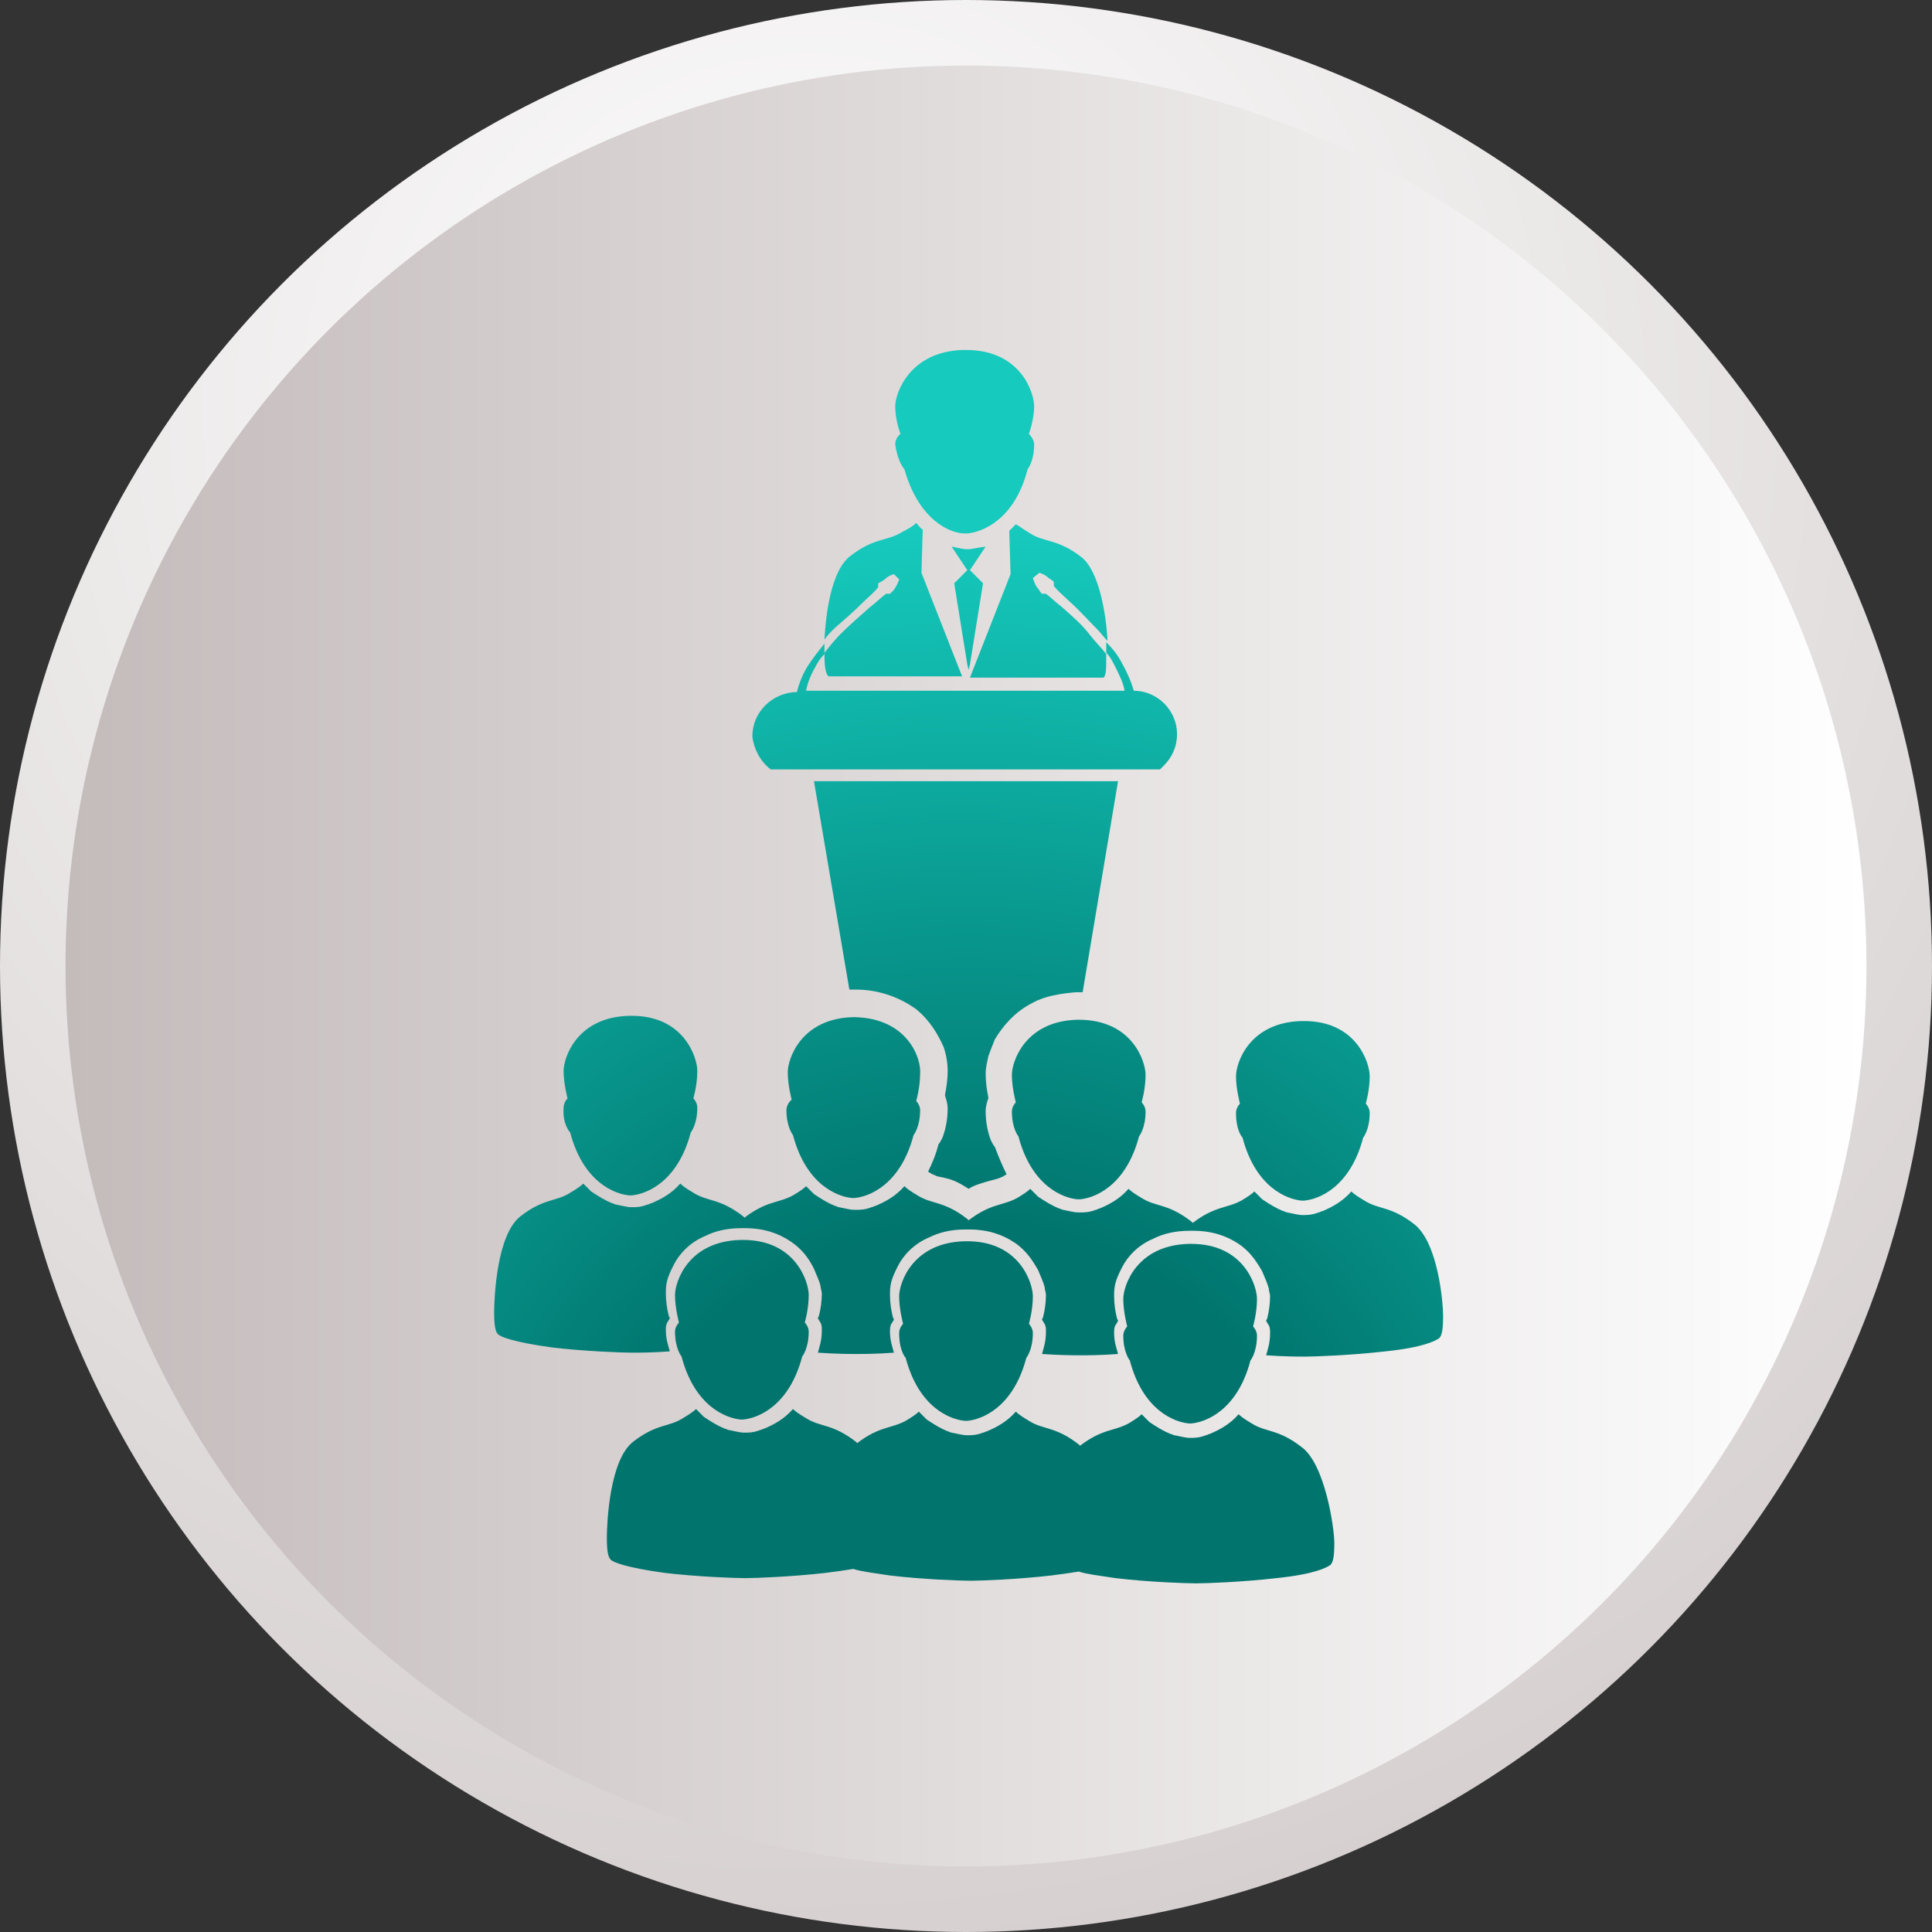 <?xml version="1.0" encoding="utf-8"?>
<!-- Generator: Adobe Illustrator 26.0.2, SVG Export Plug-In . SVG Version: 6.00 Build 0)  -->
<svg version="1.1" id="Calque_1" xmlns="http://www.w3.org/2000/svg" xmlns:xlink="http://www.w3.org/1999/xlink" x="0px" y="0px"
	 viewBox="0 0 147.4 147.4" style="enable-background:new 0 0 147.4 147.4;" xml:space="preserve">
<rect x="0" y="0" width="147.4" height="147.4" fill="#333333" stroke="none"/>
<style type="text/css">
	.st0{fill:url(#SVGID_1_);}
	.st1{fill:url(#SVGID_00000043417472854273655430000005258105570030316975_);}
	.st2{fill:url(#SVGID_00000136392848010709026320000004650673415131610272_);}
	.st3{fill:url(#SVGID_00000021837265351542538320000002043384043813105821_);}
	.st4{fill:url(#SVGID_00000160159756503971849310000007298753458650028712_);}
	.st5{fill:url(#SVGID_00000052076498888475582050000014343935867478696077_);}
	.st6{fill:url(#SVGID_00000095341027615702499250000018328836510390897081_);}
	.st7{fill:url(#XMLID_00000036250114699190392270000012289342105952416651_);}
	.st8{fill:url(#XMLID_00000066486432184947352950000011421910217812087427_);}
	.st9{fill:url(#XMLID_00000179632791198388170410000011564808449346783934_);}
	.st10{fill:url(#XMLID_00000141420244215044224420000016805972921146891199_);}
	.st11{fill:url(#XMLID_00000088835149308126260160000011987757013670074032_);}
	.st12{fill:url(#XMLID_00000039110788662215650540000010268297892512339080_);}
	.st13{fill:url(#XMLID_00000078757129747702418820000010861220392932925622_);}
	.st14{fill:url(#XMLID_00000074432993304228724840000007439508034439165874_);}
	.st15{fill:none;stroke:#FFFFFF;stroke-miterlimit:10;}
	.st16{fill:url(#SVGID_00000165204507729919544620000015297337621953006779_);}
	.st17{fill:url(#SVGID_00000133517266528540347540000013651422234154784941_);}
	.st18{fill:url(#SVGID_00000106129663631207977080000009200183241163149703_);}
	.st19{fill:url(#SVGID_00000089547165194286270480000003713094844054977166_);}
	.st20{fill:url(#SVGID_00000062186291848794013380000004157688526130708385_);}
	.st21{fill:url(#SVGID_00000131367042388645695820000014420959557313046944_);}
	.st22{fill:url(#SVGID_00000140730366714627011460000016842941129497437091_);}
	.st23{fill:url(#SVGID_00000019659380077157738570000004540182151187395748_);}
	.st24{fill:url(#SVGID_00000127749149149582100480000008739876137112754097_);}
	.st25{fill:url(#SVGID_00000077306550185600622840000010982469425867164828_);}
	.st26{fill:url(#SVGID_00000026869373972041658370000001610838021310311814_);}
	.st27{fill:url(#SVGID_00000120533561134784519660000011361735931515040436_);}
	.st28{fill:url(#SVGID_00000103968554864797479900000009905481107993180093_);}
	.st29{fill:url(#SVGID_00000072260545298607028760000003655218039969454009_);}
	.st30{fill:url(#SVGID_00000104668995411434336420000011714397771451718812_);}
	.st31{fill:url(#SVGID_00000052822913229290447340000010513724077583461507_);}
	.st32{fill:url(#SVGID_00000003101731644792934940000012378022304732631447_);}
	.st33{fill:url(#SVGID_00000159466925125303310130000005150456504453842574_);}
	.st34{fill:url(#SVGID_00000104669828264426517010000016305743820011549883_);}
	.st35{fill:url(#SVGID_00000070827271184586595280000014618066019875201432_);}
	.st36{fill:url(#SVGID_00000145743550039551310810000013472725904176679309_);}
	.st37{fill:url(#SVGID_00000176045538104045635450000008970357167182347958_);}
	.st38{fill:url(#SVGID_00000099634941064400042450000003386339292538978478_);}
	.st39{fill:url(#SVGID_00000003091748272057923480000014091538562924115597_);}
	.st40{fill:url(#SVGID_00000008865710545508188410000004434656524340495531_);}
	.st41{fill:url(#SVGID_00000121984996091044421950000002080805145914284160_);}
	.st42{fill:url(#SVGID_00000089556304918957616090000007646726344614564011_);}
	.st43{fill:url(#SVGID_00000099656601474769256870000016038140958571915175_);}
	.st44{fill:url(#SVGID_00000114056003891258751550000008203042591167178897_);}
	.st45{fill:url(#SVGID_00000117674946065602938820000018197748307564858001_);}
	.st46{fill:url(#SVGID_00000159458732673296770980000001233068039765373318_);}
</style>
<g id="XMLID_00000108294541039113841050000002829354807178060717_">
	
		<radialGradient id="XMLID_00000132779512679996291140000006853517545995768251_" cx="61.733" cy="31.497" r="170.193" gradientUnits="userSpaceOnUse">
		<stop  offset="0" style="stop-color:#FFFFFF"/>
		<stop  offset="1" style="stop-color:#C4BBBB"/>
	</radialGradient>
	
		<circle id="XMLID_00000093872985052287375590000008587160951209057720_" style="fill:url(#XMLID_00000132779512679996291140000006853517545995768251_);" cx="73.7" cy="73.7" r="73.7"/>
	
		<linearGradient id="XMLID_00000158748742393634518050000016742539599550180238_" gradientUnits="userSpaceOnUse" x1="5.039" y1="73.702" x2="142.364" y2="73.702">
		<stop  offset="0" style="stop-color:#C4BBBB"/>
		<stop  offset="1" style="stop-color:#FFFFFF"/>
	</linearGradient>
	
		<circle id="XMLID_00000101105713001579408860000015594861892431723909_" style="fill:url(#XMLID_00000158748742393634518050000016742539599550180238_);" cx="73.7" cy="73.7" r="68.7"/>
</g>
<g>
	<polygon points="47.6,112.8 47.6,112.8 47.6,112.8 	"/>
	<polygon points="99.8,113.1 99.8,113.1 99.8,113.1 	"/>
</g>
<g>
	<radialGradient id="SVGID_1_" cx="73.619" cy="121.163" r="125.981" gradientUnits="userSpaceOnUse">
		<stop  offset="0" style="stop-color:#00746D"/>
		<stop  offset="0.217" style="stop-color:#00746D"/>
		<stop  offset="0.41" style="stop-color:#09998F"/>
		<stop  offset="0.642" style="stop-color:#16CABD"/>
		<stop  offset="1" style="stop-color:#16CABD"/>
	</radialGradient>
	<path class="st0" d="M43.5,86.4c1,3.8,3.4,4.7,4.5,4.8c0,0,0,0,0.1,0c0,0,0,0,0.1,0c1.1-0.1,3.5-1,4.5-4.8c0,0,0.5-0.6,0.5-1.9
		c0-0.4-0.3-0.7-0.3-0.7s0.3-1,0.3-2.1c0-1-1-4.2-5-4.2c0,0,0,0-0.1,0s0,0-0.1,0c-4,0.1-5,3.2-5,4.2c0,1,0.3,2.1,0.3,2.1
		s-0.3,0.3-0.3,0.7C42.9,85.8,43.5,86.4,43.5,86.4z"/>
	
		<radialGradient id="SVGID_00000144301187885753763920000014177339353018407579_" cx="73.619" cy="121.163" r="125.981" gradientUnits="userSpaceOnUse">
		<stop  offset="0" style="stop-color:#00746D"/>
		<stop  offset="0.217" style="stop-color:#00746D"/>
		<stop  offset="0.41" style="stop-color:#09998F"/>
		<stop  offset="0.642" style="stop-color:#16CABD"/>
		<stop  offset="1" style="stop-color:#16CABD"/>
	</radialGradient>
	<path style="fill:url(#SVGID_00000144301187885753763920000014177339353018407579_);" d="M65.2,77.6C65.2,77.6,65.2,77.6,65.2,77.6
		c-0.1,0-0.1,0-0.1,0c-4,0.1-5,3.2-5,4.2c0,1,0.3,2.1,0.3,2.1S60,84.2,60,84.7c0,1.3,0.5,1.9,0.5,1.9c1,3.8,3.4,4.7,4.5,4.8
		c0,0,0,0,0.1,0c0,0,0,0,0.1,0c1.1-0.1,3.5-1,4.5-4.8c0,0,0.5-0.6,0.5-1.9c0-0.4-0.3-0.7-0.3-0.7s0.3-1,0.3-2.1
		C70.3,80.8,69.3,77.7,65.2,77.6z"/>
	
		<radialGradient id="SVGID_00000033368688027648688790000012576085340829739707_" cx="73.619" cy="121.163" r="125.981" gradientUnits="userSpaceOnUse">
		<stop  offset="0" style="stop-color:#00746D"/>
		<stop  offset="0.217" style="stop-color:#00746D"/>
		<stop  offset="0.41" style="stop-color:#09998F"/>
		<stop  offset="0.642" style="stop-color:#16CABD"/>
		<stop  offset="1" style="stop-color:#16CABD"/>
	</radialGradient>
	<path style="fill:url(#SVGID_00000033368688027648688790000012576085340829739707_);" d="M82.3,77.8C82.3,77.8,82.3,77.8,82.3,77.8
		c-0.1,0-0.1,0-0.1,0c-4,0.1-5,3.2-5,4.2c0,1,0.3,2.1,0.3,2.1s-0.3,0.3-0.3,0.7c0,1.3,0.5,1.9,0.5,1.9c1,3.8,3.4,4.7,4.5,4.8
		c0,0,0,0,0.1,0c0,0,0,0,0.1,0c1.1-0.1,3.5-1,4.5-4.8c0,0,0.5-0.6,0.5-1.9c0-0.4-0.3-0.7-0.3-0.7s0.3-1,0.3-2.1
		C87.4,81,86.4,77.8,82.3,77.8z"/>
	
		<radialGradient id="SVGID_00000048463973862425028320000017568598969731507843_" cx="73.619" cy="121.163" r="125.981" gradientUnits="userSpaceOnUse">
		<stop  offset="0" style="stop-color:#00746D"/>
		<stop  offset="0.217" style="stop-color:#00746D"/>
		<stop  offset="0.41" style="stop-color:#09998F"/>
		<stop  offset="0.642" style="stop-color:#16CABD"/>
		<stop  offset="1" style="stop-color:#16CABD"/>
	</radialGradient>
	<path style="fill:url(#SVGID_00000048463973862425028320000017568598969731507843_);" d="M94.8,86.8c1,3.8,3.4,4.7,4.5,4.8
		c0,0,0,0,0.1,0c0,0,0,0,0.1,0c1.1-0.1,3.5-1,4.5-4.8c0,0,0.5-0.6,0.5-1.9c0-0.4-0.3-0.7-0.3-0.7s0.3-1,0.3-2.1c0-1-1-4.2-5-4.2
		c0,0,0,0-0.1,0s0,0-0.1,0c-4,0.1-5,3.2-5,4.2c0,1,0.3,2.1,0.3,2.1s-0.3,0.3-0.3,0.7C94.3,86.3,94.8,86.8,94.8,86.8z"/>
	
		<radialGradient id="SVGID_00000143589317417245869160000014265077160422011804_" cx="73.619" cy="121.163" r="125.981" gradientUnits="userSpaceOnUse">
		<stop  offset="0" style="stop-color:#00746D"/>
		<stop  offset="0.217" style="stop-color:#00746D"/>
		<stop  offset="0.41" style="stop-color:#09998F"/>
		<stop  offset="0.642" style="stop-color:#16CABD"/>
		<stop  offset="1" style="stop-color:#16CABD"/>
	</radialGradient>
	<path style="fill:url(#SVGID_00000143589317417245869160000014265077160422011804_);" d="M107.9,93.4c-1.8-1.4-2.7-1.1-3.8-1.8
		c-0.5-0.3-0.8-0.5-1-0.7c-0.7,0.8-1.5,1.2-2.2,1.5c-0.1,0-0.2,0.1-0.3,0.1l0,0c-0.5,0.2-0.9,0.2-1.1,0.2c0,0-0.1,0-0.1,0l0,0l0,0
		c0,0-0.1,0-0.1,0c-0.2,0-0.6-0.1-1.1-0.2l0,0c-0.1,0-0.2-0.1-0.3-0.1c-0.5-0.2-1-0.5-1.6-0.9c-0.2-0.2-0.4-0.4-0.6-0.6
		c-0.2,0.2-0.5,0.4-1,0.7c-1.1,0.6-2,0.4-3.7,1.7c0,0-0.1-0.1-0.1-0.1c-1.8-1.4-2.7-1.1-3.8-1.8c-0.5-0.3-0.8-0.5-1-0.7
		c-0.7,0.8-1.5,1.2-2.2,1.5c-0.1,0-0.2,0.1-0.3,0.1l0,0c-0.5,0.2-0.9,0.2-1.1,0.2c0,0-0.1,0-0.1,0h-0.1c0,0-0.1,0-0.1,0
		c-0.2,0-0.6-0.1-1.1-0.2l0,0c-0.1,0-0.2-0.1-0.3-0.1c-0.5-0.2-1-0.5-1.6-0.9c-0.2-0.2-0.4-0.4-0.6-0.6c-0.2,0.2-0.5,0.4-1,0.7
		c-1.1,0.6-2,0.4-3.7,1.7c0,0-0.1-0.1-0.1-0.1c-1.8-1.4-2.7-1.1-3.8-1.8c-0.5-0.3-0.8-0.5-1-0.7c-0.7,0.8-1.5,1.2-2.2,1.5
		c-0.1,0-0.2,0.1-0.3,0.1l0,0c-0.5,0.2-0.9,0.2-1.1,0.2c0,0-0.1,0-0.1,0h-0.1c0,0-0.1,0-0.1,0c-0.2,0-0.6-0.1-1.1-0.2l0,0
		c-0.1,0-0.2-0.1-0.3-0.1c-0.5-0.2-1-0.5-1.6-0.9c-0.2-0.2-0.4-0.4-0.6-0.6c-0.2,0.2-0.5,0.4-1,0.7c-1.1,0.6-2,0.4-3.7,1.7
		c0,0-0.1-0.1-0.1-0.1c-1.8-1.4-2.7-1.1-3.8-1.8c-0.5-0.3-0.8-0.5-1-0.7c-0.7,0.8-1.5,1.2-2.2,1.5c-0.1,0-0.2,0.1-0.3,0.1l0,0
		c-0.5,0.2-0.9,0.2-1.1,0.2c0,0-0.1,0-0.1,0l0,0l0,0c0,0-0.1,0-0.1,0c-0.2,0-0.6-0.1-1.1-0.2l0,0c-0.1,0-0.2-0.1-0.3-0.1
		c-0.5-0.2-1-0.5-1.6-0.9c-0.2-0.2-0.4-0.4-0.6-0.6c-0.2,0.2-0.5,0.4-1,0.7c-1.1,0.7-2,0.4-3.8,1.8c-1.8,1.4-2,6.2-2,7.3
		c0,1.1,0.1,1.5,0.3,1.7c0.2,0.2,1.2,0.6,4.1,1c2.5,0.3,5.4,0.4,6.1,0.4h0.1c0.4,0,1.5,0,2.8-0.1c-0.1-0.4-0.3-0.9-0.3-1.6
		c0-0.2,0-0.4,0.1-0.6c0.1-0.1,0.1-0.2,0.2-0.3c0-0.1-0.1-0.2-0.1-0.3c-0.1-0.4-0.2-1-0.2-1.6c0-0.3,0-0.6,0.1-1
		c0.1-0.4,0.3-0.8,0.5-1.2c0.4-0.8,1.2-1.7,2.4-2.2c0.8-0.4,1.7-0.6,2.8-0.6h0.2c1.5,0,2.6,0.4,3.5,1c0.9,0.6,1.4,1.3,1.8,2.1
		c0.2,0.5,0.4,0.9,0.5,1.3c0,0.2,0.1,0.4,0.1,0.6c0,0.6-0.1,1.2-0.2,1.6c0,0.1-0.1,0.2-0.1,0.3c0.1,0.1,0.1,0.2,0.2,0.3
		c0.1,0.2,0.1,0.4,0.1,0.6c0,0.8-0.2,1.3-0.3,1.7c1.4,0.1,2.5,0.1,2.9,0.1h0.1c0.4,0,1.5,0,2.8-0.1c-0.1-0.4-0.3-0.9-0.3-1.6
		c0-0.2,0-0.4,0.1-0.6c0.1-0.1,0.1-0.2,0.2-0.3c0-0.1-0.1-0.2-0.1-0.3c-0.1-0.4-0.2-1-0.2-1.6c0-0.3,0-0.6,0.1-1
		c0.1-0.4,0.3-0.8,0.5-1.2c0.4-0.8,1.2-1.7,2.4-2.2c0.8-0.4,1.7-0.6,2.8-0.6h0.2c1.5,0,2.6,0.4,3.5,1c0.9,0.6,1.4,1.4,1.8,2.1
		c0.2,0.5,0.4,0.9,0.5,1.3c0,0.2,0.1,0.4,0.1,0.6c0,0.6-0.1,1.2-0.2,1.6c0,0.1-0.1,0.2-0.1,0.3c0.1,0.1,0.1,0.2,0.2,0.3
		c0.1,0.2,0.1,0.4,0.1,0.6c0,0.8-0.2,1.3-0.3,1.7c1.4,0.1,2.5,0.1,2.9,0.1h0.1c0.4,0,1.5,0,2.8-0.1c-0.1-0.4-0.3-0.9-0.3-1.6
		c0-0.2,0-0.4,0.1-0.6c0.1-0.1,0.1-0.2,0.2-0.3c0-0.1-0.1-0.2-0.1-0.3c-0.1-0.4-0.2-1-0.2-1.6c0-0.3,0-0.6,0.1-1
		c0.1-0.4,0.3-0.8,0.5-1.2c0.4-0.8,1.2-1.7,2.4-2.2c0.8-0.4,1.7-0.6,2.8-0.6h0l0.1,0h0l0.1,0c1.5,0,2.6,0.4,3.5,1
		c0.9,0.6,1.4,1.4,1.8,2.1c0.2,0.5,0.4,0.9,0.5,1.3c0,0.2,0.1,0.4,0.1,0.6c0,0.6-0.1,1.2-0.2,1.6c0,0.1-0.1,0.2-0.1,0.3
		c0.1,0.1,0.1,0.2,0.2,0.3c0.1,0.2,0.1,0.4,0.1,0.6c0,0.8-0.2,1.3-0.3,1.7c1.4,0.1,2.5,0.1,2.9,0.1h0.1c0.7,0,3.5-0.1,6.1-0.4
		c2.9-0.3,3.8-0.8,4.1-1c0.2-0.2,0.3-0.6,0.3-1.7S109.7,94.8,107.9,93.4z"/>
	
		<radialGradient id="SVGID_00000088115332148377755620000017373326023519903926_" cx="73.619" cy="121.163" r="125.981" gradientUnits="userSpaceOnUse">
		<stop  offset="0" style="stop-color:#00746D"/>
		<stop  offset="0.217" style="stop-color:#00746D"/>
		<stop  offset="0.41" style="stop-color:#09998F"/>
		<stop  offset="0.642" style="stop-color:#16CABD"/>
		<stop  offset="1" style="stop-color:#16CABD"/>
	</radialGradient>
	<path style="fill:url(#SVGID_00000088115332148377755620000017373326023519903926_);" d="M52,103.5c1,3.8,3.4,4.7,4.5,4.8
		c0,0,0,0,0.1,0c0,0,0,0,0.1,0c1.1-0.1,3.5-1,4.5-4.8c0,0,0.5-0.6,0.5-1.9c0-0.4-0.3-0.7-0.3-0.7s0.3-1,0.3-2.1c0-1-1-4.2-5-4.2
		c0,0,0,0-0.1,0s0,0-0.1,0c-4,0.1-5,3.2-5,4.2c0,1,0.3,2.1,0.3,2.1s-0.3,0.3-0.3,0.7C51.5,102.9,52,103.5,52,103.5z"/>
	
		<radialGradient id="SVGID_00000152970335566451502500000008687634248261839765_" cx="73.619" cy="121.163" r="125.981" gradientUnits="userSpaceOnUse">
		<stop  offset="0" style="stop-color:#00746D"/>
		<stop  offset="0.217" style="stop-color:#00746D"/>
		<stop  offset="0.41" style="stop-color:#09998F"/>
		<stop  offset="0.642" style="stop-color:#16CABD"/>
		<stop  offset="1" style="stop-color:#16CABD"/>
	</radialGradient>
	<path style="fill:url(#SVGID_00000152970335566451502500000008687634248261839765_);" d="M69.1,103.6c1,3.8,3.4,4.7,4.5,4.8
		c0,0,0,0,0.1,0c0,0,0,0,0.1,0c1.1-0.1,3.5-1,4.5-4.8c0,0,0.5-0.6,0.5-1.9c0-0.4-0.3-0.7-0.3-0.7s0.3-1,0.3-2.1c0-1-1-4.2-5-4.2
		c0,0,0,0-0.1,0s0,0-0.1,0c-4,0.1-5,3.2-5,4.2c0,1,0.3,2.1,0.3,2.1s-0.3,0.3-0.3,0.7C68.6,103.1,69.1,103.6,69.1,103.6z"/>
	
		<radialGradient id="SVGID_00000104675231946990404740000011352405395479445691_" cx="73.619" cy="121.163" r="125.981" gradientUnits="userSpaceOnUse">
		<stop  offset="0" style="stop-color:#00746D"/>
		<stop  offset="0.217" style="stop-color:#00746D"/>
		<stop  offset="0.41" style="stop-color:#09998F"/>
		<stop  offset="0.642" style="stop-color:#16CABD"/>
		<stop  offset="1" style="stop-color:#16CABD"/>
	</radialGradient>
	<path style="fill:url(#SVGID_00000104675231946990404740000011352405395479445691_);" d="M86.2,103.8c1,3.8,3.4,4.7,4.5,4.8
		c0,0,0,0,0.1,0c0,0,0,0,0.1,0c1.1-0.1,3.5-1,4.5-4.8c0,0,0.5-0.6,0.5-1.9c0-0.4-0.3-0.7-0.3-0.7s0.3-1,0.3-2.1c0-1-1-4.2-5-4.2
		c0,0,0,0-0.1,0s0,0-0.1,0c-4,0.1-5,3.2-5,4.2c0,1,0.3,2.1,0.3,2.1s-0.3,0.3-0.3,0.7C85.7,103.2,86.2,103.8,86.2,103.8z"/>
	
		<radialGradient id="SVGID_00000109734440855439212390000016568987740744811171_" cx="73.619" cy="121.163" r="125.981" gradientUnits="userSpaceOnUse">
		<stop  offset="0" style="stop-color:#00746D"/>
		<stop  offset="0.217" style="stop-color:#00746D"/>
		<stop  offset="0.41" style="stop-color:#09998F"/>
		<stop  offset="0.642" style="stop-color:#16CABD"/>
		<stop  offset="1" style="stop-color:#16CABD"/>
	</radialGradient>
	<path style="fill:url(#SVGID_00000109734440855439212390000016568987740744811171_);" d="M99.3,110.4c-1.8-1.4-2.7-1.1-3.8-1.8
		c-0.5-0.3-0.8-0.5-1-0.7c-0.7,0.8-1.5,1.2-2.2,1.5c-0.1,0-0.2,0.1-0.3,0.1l0,0c-0.5,0.2-0.9,0.2-1.1,0.2c0,0-0.1,0-0.1,0l0,0l0,0
		c0,0-0.1,0-0.1,0c-0.2,0-0.6-0.1-1.1-0.2l0,0c-0.1,0-0.2-0.1-0.3-0.1c-0.5-0.2-1-0.5-1.6-0.9c-0.2-0.2-0.4-0.4-0.6-0.6
		c-0.2,0.2-0.5,0.4-1,0.7c-1.1,0.6-2,0.4-3.7,1.7c0,0-0.1-0.1-0.1-0.1c-1.8-1.4-2.7-1.1-3.8-1.8c-0.5-0.3-0.8-0.5-1-0.7
		c-0.7,0.8-1.5,1.2-2.2,1.5c-0.1,0-0.2,0.1-0.3,0.1l0,0c-0.5,0.2-0.9,0.2-1.1,0.2c0,0-0.1,0-0.1,0l0,0l0,0c0,0-0.1,0-0.1,0
		c-0.2,0-0.6-0.1-1.1-0.2l0,0c-0.1,0-0.2-0.1-0.3-0.1c-0.5-0.2-1-0.5-1.6-0.9c-0.2-0.2-0.4-0.4-0.6-0.6c-0.2,0.2-0.5,0.4-1,0.7
		c-1.1,0.6-2,0.4-3.7,1.7c0,0-0.1-0.1-0.1-0.1c-1.8-1.4-2.7-1.1-3.8-1.8c-0.5-0.3-0.8-0.5-1-0.7c-0.7,0.8-1.5,1.2-2.2,1.5
		c-0.1,0-0.2,0.1-0.3,0.1l0,0c-0.5,0.2-0.9,0.2-1.1,0.2c0,0-0.1,0-0.1,0l0,0l0,0c0,0-0.1,0-0.1,0c-0.2,0-0.6-0.1-1.1-0.2l0,0
		c-0.1,0-0.2-0.1-0.3-0.1c-0.5-0.2-1-0.5-1.6-0.9c-0.2-0.2-0.4-0.4-0.6-0.6c-0.2,0.2-0.5,0.4-1,0.7c-1.1,0.7-2,0.4-3.8,1.8
		c-1.8,1.4-2,6.2-2,7.3s0.1,1.5,0.3,1.7c0.2,0.2,1.2,0.6,4.1,1c2.5,0.3,5.4,0.4,6.1,0.4h0.1c0.7,0,3.5-0.1,6.1-0.4
		c0.8-0.1,1.5-0.2,2.1-0.3c0.6,0.2,1.5,0.3,2.8,0.5c2.5,0.3,5.4,0.4,6.1,0.4h0.1c0.7,0,3.5-0.1,6.1-0.4c0.8-0.1,1.5-0.2,2.1-0.3
		c0.6,0.2,1.5,0.3,2.8,0.5c2.5,0.3,5.4,0.4,6.1,0.4h0.1c0.7,0,3.5-0.1,6.1-0.4c2.9-0.3,3.8-0.8,4.1-1c0.2-0.2,0.3-0.6,0.3-1.7
		S101.1,111.7,99.3,110.4z"/>
	
		<radialGradient id="SVGID_00000040538043148548584460000017639984980621056398_" cx="73.619" cy="121.163" r="125.981" gradientUnits="userSpaceOnUse">
		<stop  offset="0" style="stop-color:#00746D"/>
		<stop  offset="0.217" style="stop-color:#00746D"/>
		<stop  offset="0.41" style="stop-color:#09998F"/>
		<stop  offset="0.642" style="stop-color:#16CABD"/>
		<stop  offset="1" style="stop-color:#16CABD"/>
	</radialGradient>
	<path style="fill:url(#SVGID_00000040538043148548584460000017639984980621056398_);" d="M65.9,45.9c0.4-0.4,0.8-0.7,1.1-1.1l0-0.3
		l0.2-0.1l0.3-0.2c0.2-0.2,0.4-0.3,0.7-0.4l0.4,0.4c-0.1,0.3-0.2,0.5-0.4,0.8L68,45.2l-0.1,0.1l-0.3,0c-0.4,0.3-0.8,0.7-1.2,1
		c-0.8,0.7-1.6,1.4-2.3,2.1c-0.4,0.4-0.8,0.9-1.2,1.4v0.2c0,0.9,0.1,1.4,0.3,1.6h10.2l-3.1-7.9l0.1-3.3c-0.2-0.1-0.3-0.3-0.5-0.5
		c-0.2,0.2-0.5,0.4-1.1,0.7c-1.1,0.7-2.1,0.4-3.9,1.8c-1.5,1.1-1.9,4.5-2,6.4c0.2-0.3,0.5-0.6,0.8-0.9
		C64.4,47.3,65.2,46.6,65.9,45.9z"/>
	
		<radialGradient id="SVGID_00000021081870180255377660000010939331437398351763_" cx="73.619" cy="121.163" r="125.981" gradientUnits="userSpaceOnUse">
		<stop  offset="0" style="stop-color:#00746D"/>
		<stop  offset="0.217" style="stop-color:#00746D"/>
		<stop  offset="0.41" style="stop-color:#09998F"/>
		<stop  offset="0.642" style="stop-color:#16CABD"/>
		<stop  offset="1" style="stop-color:#16CABD"/>
	</radialGradient>
	<path style="fill:url(#SVGID_00000021081870180255377660000010939331437398351763_);" d="M81,46.3c-0.4-0.3-0.8-0.7-1.2-1l-0.3,0
		l-0.1-0.1l-0.2-0.3c-0.2-0.2-0.3-0.5-0.4-0.8l0.5-0.4c0.3,0.1,0.5,0.2,0.7,0.4l0.3,0.2l0.1,0.1l0,0.3c0.3,0.4,0.7,0.7,1.1,1.1
		c0.8,0.7,1.5,1.5,2.2,2.2c0.3,0.3,0.5,0.6,0.8,0.9c-0.1-1.9-0.6-5.3-2-6.4c-1.8-1.4-2.8-1.1-3.9-1.8c-0.5-0.3-0.9-0.6-1.1-0.7
		c-0.2,0.2-0.3,0.3-0.5,0.5l0.1,3.3L74,51.7h10.2c0.2-0.2,0.2-0.7,0.2-1.6c0-0.1,0-0.2,0-0.2c-0.4-0.5-0.8-0.9-1.2-1.4
		C82.6,47.7,81.8,47,81,46.3z"/>
	
		<radialGradient id="SVGID_00000169530188176037949700000007411866675346160539_" cx="73.619" cy="121.163" r="125.981" gradientUnits="userSpaceOnUse">
		<stop  offset="0" style="stop-color:#00746D"/>
		<stop  offset="0.217" style="stop-color:#00746D"/>
		<stop  offset="0.41" style="stop-color:#09998F"/>
		<stop  offset="0.642" style="stop-color:#16CABD"/>
		<stop  offset="1" style="stop-color:#16CABD"/>
	</radialGradient>
	<path style="fill:url(#SVGID_00000169530188176037949700000007411866675346160539_);" d="M69,35.8c1.1,3.9,3.5,4.9,4.6,4.9
		c0,0,0,0,0.1,0c0,0,0,0,0.1,0c1.1-0.1,3.6-1,4.6-4.9c0,0,0.5-0.6,0.5-1.9c0-0.4-0.4-0.8-0.4-0.8s0.4-1.1,0.4-2.1c0-1-1-4.3-5.2-4.3
		c0,0,0,0-0.1,0c0,0,0,0-0.1,0c-4.1,0.1-5.2,3.3-5.2,4.3c0,1.1,0.4,2.1,0.4,2.1s-0.4,0.3-0.4,0.8C68.5,35.3,69,35.8,69,35.8z"/>
	
		<radialGradient id="SVGID_00000179646759864622203280000014628452973513319311_" cx="73.619" cy="121.163" r="125.981" gradientUnits="userSpaceOnUse">
		<stop  offset="0" style="stop-color:#00746D"/>
		<stop  offset="0.217" style="stop-color:#00746D"/>
		<stop  offset="0.41" style="stop-color:#09998F"/>
		<stop  offset="0.642" style="stop-color:#16CABD"/>
		<stop  offset="1" style="stop-color:#16CABD"/>
	</radialGradient>
	<path style="fill:url(#SVGID_00000179646759864622203280000014628452973513319311_);" d="M73.9,41.9c0,0-0.1,0-0.1,0l0,0l0,0
		c0,0-0.1,0-0.1,0c-0.2,0-0.6-0.1-1.1-0.2l1.2,1.8l-1,1l1,6.2l0.1,0.4l0.1-0.4l1-6.2l-1-1l1.2-1.8C74.5,41.8,74.1,41.9,73.9,41.9z"
		/>
	
		<radialGradient id="SVGID_00000016756055237829243580000003371064042064602515_" cx="73.619" cy="121.163" r="125.981" gradientUnits="userSpaceOnUse">
		<stop  offset="0" style="stop-color:#00746D"/>
		<stop  offset="0.217" style="stop-color:#00746D"/>
		<stop  offset="0.41" style="stop-color:#09998F"/>
		<stop  offset="0.642" style="stop-color:#16CABD"/>
		<stop  offset="1" style="stop-color:#16CABD"/>
	</radialGradient>
	<path style="fill:url(#SVGID_00000016756055237829243580000003371064042064602515_);" d="M58.8,58.7h29.7c0.1-0.1,0.2-0.2,0.3-0.3
		c0.6-0.6,1-1.4,1-2.4c0-1.8-1.5-3.3-3.3-3.3h0c-0.2-0.7-0.5-1.4-0.9-2.1c-0.3-0.6-0.7-1.1-1.2-1.6c0,0.3,0,0.6,0,0.8
		c0.3,0.3,0.5,0.7,0.7,1.1c0.3,0.6,0.6,1.2,0.7,1.8H61.5c0.1-0.6,0.4-1.3,0.7-1.8c0.2-0.4,0.4-0.7,0.7-1c0-0.2,0-0.5,0-0.8
		c-0.4,0.5-0.8,1-1.2,1.6c-0.4,0.6-0.7,1.3-0.9,2.1h0c-0.9,0-1.8,0.4-2.4,1c-0.6,0.6-1,1.4-1,2.4C57.5,57.1,58,58.1,58.8,58.7z"/>
	
		<radialGradient id="SVGID_00000142139059663282469290000004768965875945118106_" cx="73.619" cy="121.163" r="125.981" gradientUnits="userSpaceOnUse">
		<stop  offset="0" style="stop-color:#00746D"/>
		<stop  offset="0.217" style="stop-color:#00746D"/>
		<stop  offset="0.41" style="stop-color:#09998F"/>
		<stop  offset="0.642" style="stop-color:#16CABD"/>
		<stop  offset="1" style="stop-color:#16CABD"/>
	</radialGradient>
	<path style="fill:url(#SVGID_00000142139059663282469290000004768965875945118106_);" d="M75.9,79.3c0.6-1,1.5-2.1,2.9-2.8
		c0.9-0.5,2.1-0.7,3.3-0.8h0.2c0.1,0,0.2,0,0.3,0l2.7-16.1H62.1l2.7,15.9c0.1,0,0.2,0,0.3,0h0.2c1.9,0,3.5,0.7,4.6,1.5
		c1.1,0.9,1.7,2,2.1,2.9c0.2,0.6,0.3,1.2,0.3,1.8c0,0.7-0.1,1.3-0.2,1.8c0,0,0,0,0,0.1c0.1,0.3,0.2,0.6,0.2,1c0,0.9-0.2,1.7-0.4,2.2
		c-0.1,0.2-0.2,0.4-0.3,0.5c-0.2,0.8-0.5,1.5-0.8,2.1c0.1,0,0.1,0.1,0.2,0.1l0,0c0.1,0.1,0.2,0.1,0.4,0.2s0.5,0.1,0.8,0.2
		c0.5,0.1,1.1,0.4,1.7,0.8c0.3-0.2,0.6-0.3,0.9-0.4c0.6-0.2,1.1-0.3,1.4-0.4c0.2-0.1,0.3-0.1,0.4-0.2c0.1,0,0.1-0.1,0.2-0.1
		c-0.3-0.6-0.6-1.3-0.9-2.1c-0.1-0.1-0.2-0.3-0.3-0.5c-0.2-0.5-0.4-1.3-0.4-2.2c0-0.4,0.1-0.7,0.2-1c0,0,0-0.1,0-0.1
		c-0.1-0.5-0.2-1.1-0.2-1.8c0-0.4,0.1-0.8,0.2-1.3C75.5,80.3,75.7,79.8,75.9,79.3z"/>
</g>
</svg>
